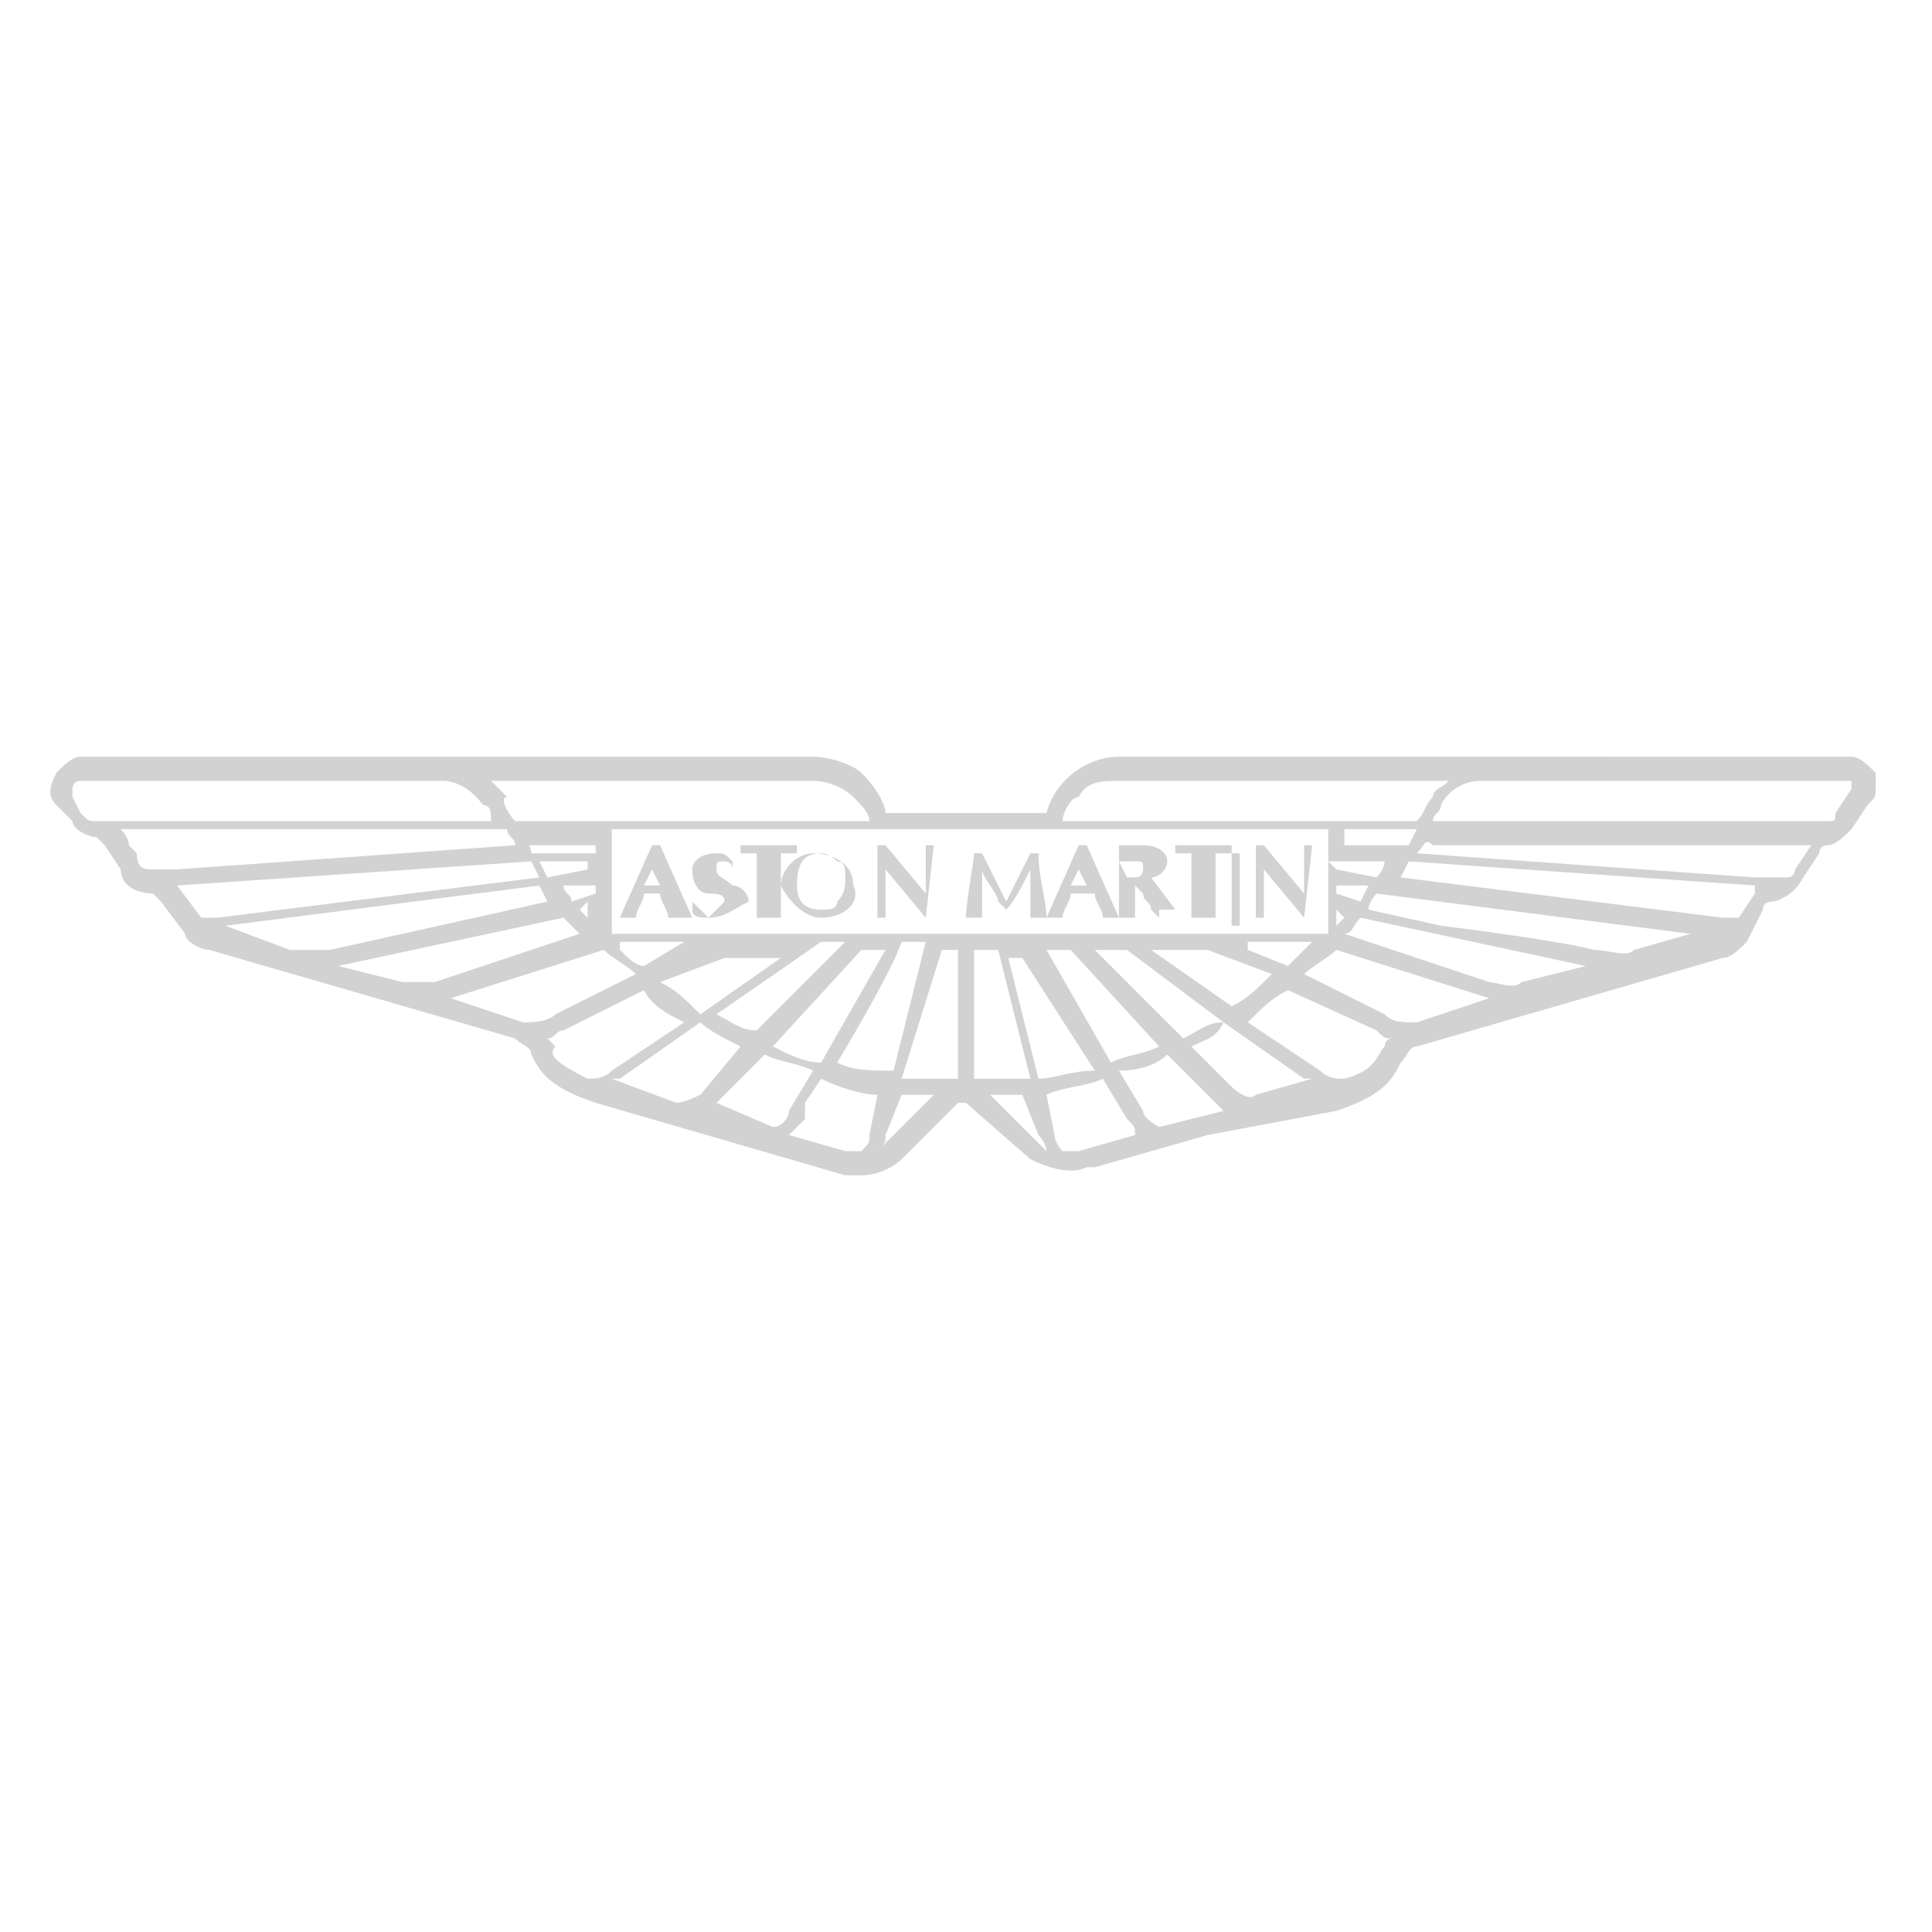 <?xml version="1.0" encoding="utf-8"?>
<!-- Generator: Adobe Illustrator 25.2.1, SVG Export Plug-In . SVG Version: 6.00 Build 0)  -->
<svg version="1.1" id="Capa_1" xmlns="http://www.w3.org/2000/svg" xmlns:xlink="http://www.w3.org/1999/xlink" x="0px" y="0px"
	 width="24px" height="24px" viewBox="0 0 24 24" style="enable-background:new 0 0 24 24;" xml:space="preserve">
<style type="text/css">
	.st0{fill:#D2D2D2;}
</style>
<g>
	<path class="st0" d="M10.7,14.6c-0.1,0-0.2,0-0.2,0l-3.1-0.9l0,0c-0.6-0.2-0.7-0.4-0.8-0.6c0-0.1-0.1-0.1-0.2-0.2l-3.8-1.1
		c-0.1,0-0.3-0.1-0.3-0.2L2,11.2c0,0-0.1-0.1-0.1-0.1c-0.2,0-0.4-0.1-0.4-0.3l-0.2-0.3c0,0-0.1-0.1-0.1-0.1c-0.1,0-0.3-0.1-0.3-0.2
		L0.7,10c-0.1-0.1-0.1-0.2,0-0.4C0.8,9.5,0.9,9.4,1,9.4h9.1c0.2,0,0.5,0.1,0.6,0.2C10.9,9.8,11,10,11,10.1c0,0,0,0,0.1,0h1.8
		c0,0,0.1,0,0.1,0c0.1-0.4,0.5-0.7,0.9-0.7H23c0.1,0,0.2,0.1,0.3,0.2l0,0c0,0,0,0.1,0,0.2c0,0.1,0,0.1-0.1,0.2l-0.2,0.3
		c-0.1,0.1-0.2,0.2-0.3,0.2c0,0-0.1,0-0.1,0.1l-0.2,0.3c-0.1,0.2-0.3,0.3-0.4,0.3c0,0-0.1,0-0.1,0.1l-0.2,0.4
		c-0.1,0.1-0.2,0.2-0.3,0.2l-3.8,1.1c-0.1,0-0.1,0.1-0.2,0.2c-0.1,0.2-0.2,0.4-0.8,0.6L15,14.1l-1.4,0.4c0,0-0.1,0-0.1,0l0,0
		c-0.2,0.1-0.5,0-0.7-0.1L12,13.7c0,0-0.1,0-0.1,0l0,0l0,0l-0.7,0.7l0,0C11.1,14.5,10.9,14.6,10.7,14.6 M12.3,13.6l0.5,0.5
		c0.1,0.1,0.1,0.1,0.2,0.2c0,0,0-0.1-0.1-0.2l-0.2-0.5C12.7,13.6,12.5,13.6,12.3,13.6 M11.2,13.6L11,14.1c0,0.1,0,0.1-0.1,0.2
		c0,0,0,0,0.1-0.1l0,0l0.6-0.6C11.5,13.6,11.3,13.6,11.2,13.6 M13,13.6l0.1,0.5c0,0.1,0.1,0.2,0.1,0.2c0,0,0.1,0,0.2,0l0.7-0.2
		C14.1,14,14.1,14,14,13.9l-0.3-0.5C13.5,13.5,13.2,13.5,13,13.6 M9.8,14.1l0.7,0.2c0.1,0,0.1,0,0.2,0c0.1-0.1,0.1-0.1,0.1-0.2l0,0
		l0.1-0.5c-0.2,0-0.5-0.1-0.7-0.2l-0.2,0.3L10,13.9C9.9,14,9.9,14,9.8,14.1 M13.9,13.3l0.3,0.5c0,0.1,0.2,0.2,0.2,0.2l0.8-0.2
		c0,0-0.1-0.1-0.1-0.1l-0.6-0.6C14.4,13.2,14.2,13.3,13.9,13.3 M9.6,14c0.1,0,0.2-0.1,0.2-0.2l0.3-0.5c-0.2-0.1-0.4-0.1-0.6-0.2
		l-0.5,0.5l0,0l0,0c0,0-0.1,0.1-0.1,0.1L9.6,14z M8.4,13.7c0.1,0,0.3-0.1,0.3-0.1L9.2,13c-0.2-0.1-0.4-0.2-0.5-0.3l-1,0.7
		c0,0,0,0-0.1,0L8.4,13.7z M14.8,13l0.5,0.5c0,0,0.2,0.2,0.3,0.1l0.7-0.2c0,0-0.1,0-0.1,0l-1-0.7C15.1,12.9,15,12.9,14.8,13
		 M12.1,11.8v1.6c0.2,0,0.4,0,0.7,0l-0.4-1.6L12.1,11.8z M11.2,13.4c0.2,0,0.4,0,0.7,0v-1.6h-0.2L11.2,13.4z M7.3,13.4
		c0.1,0,0.2,0,0.3-0.1l0.9-0.6c-0.2-0.1-0.4-0.2-0.5-0.4l-1,0.5l0,0l0,0c-0.1,0-0.1,0.1-0.2,0.1c0,0,0.1,0.1,0.1,0.1
		C6.8,13.1,6.9,13.2,7.3,13.4 M15.5,12.7l0.9,0.6c0.1,0.1,0.2,0.1,0.3,0.1c0.4-0.1,0.4-0.3,0.5-0.4c0,0,0-0.1,0.1-0.1
		c-0.1,0-0.1,0-0.2-0.1L16,12.3C15.8,12.4,15.7,12.5,15.5,12.7 M12.5,11.8l0.4,1.6c0.2,0,0.4-0.1,0.7-0.1l-0.9-1.4H12.5z M10.4,13.2
		c0.2,0.1,0.4,0.1,0.7,0.1l0.4-1.6h-0.3C11.1,12,10.7,12.7,10.4,13.2 M9.6,13c0.2,0.1,0.4,0.2,0.6,0.2l0.8-1.4h-0.3L9.6,13z
		 M13,11.8l0.8,1.4c0.2-0.1,0.4-0.1,0.6-0.2l-1.1-1.2L13,11.8z M13.6,11.8l1.1,1.1c0.2-0.1,0.3-0.2,0.5-0.2l-1.2-0.9H13.6z
		 M8.9,12.6c0.2,0.1,0.3,0.2,0.5,0.2l1.1-1.1h-0.3L8.9,12.6 M16.2,12.1l1,0.5c0.1,0.1,0.2,0.1,0.4,0.1l0.9-0.3l-1.9-0.6
		C16.5,11.9,16.3,12,16.2,12.1 M6.5,12.7c0.1,0,0.3,0,0.4-0.1l1-0.5c-0.1-0.1-0.3-0.2-0.4-0.3l-1.9,0.6l0.3,0.1L6.5,12.7 M14.3,11.8
		l1,0.7c0.2-0.1,0.3-0.2,0.5-0.4L15,11.8L14.3,11.8z M8.2,12.2c0.2,0.1,0.3,0.2,0.5,0.4l1-0.7H9L8.2,12.2z M5,12.2
		c0.1,0,0.3,0,0.4,0l1.8-0.6c-0.1-0.1-0.1-0.1-0.2-0.2L4.2,12h0L5,12.2z M18.5,12.2L18.5,12.2c0.1,0,0.3,0.1,0.4,0l0.8-0.2l-2.8-0.6
		c-0.1,0.1-0.1,0.2-0.2,0.2L18.5,12.2z M15.5,11.8L16,12c0,0,0.2-0.2,0.3-0.3H15.5z M7.7,11.8C7.8,11.9,7.9,12,8,12l0.5-0.3H7.7z
		 M19.8,11.8c0.2,0,0.4,0.1,0.5,0l0.7-0.2l-3.9-0.5c0,0-0.1,0.1-0.1,0.2l0.9,0.2C19.5,11.7,19.8,11.8,19.8,11.8L19.8,11.8z
		 M3.6,11.8c0.2,0,0.4,0,0.5,0l2.7-0.6l-0.1-0.2l-3.9,0.5L3.6,11.8z M7.6,10.3v1.3h8.9v-1.3L7.6,10.3z M16.6,11.3v0.2l0.1-0.1
		L16.6,11.3z M7.2,11.3c0,0,0.1,0.1,0.1,0.1v-0.2L7.2,11.3z M2.5,11.4c0,0,0,0,0.2,0l4-0.5l-0.1-0.2L2.2,11l0,0L2.5,11.4z
		 M17.4,10.9l4,0.5c0.1,0,0.2,0,0.2,0l0.2-0.3l0-0.1l0,0l0,0l-4.3-0.3L17.4,10.9 M16.6,11.1l0.3,0.1l0.1-0.2L16.6,11L16.6,11.1z
		 M7,11c0,0.1,0.1,0.1,0.1,0.2l0.3-0.1V11L7,11z M16.6,10.8l0.5,0.1c0,0,0.1-0.1,0.1-0.2l-0.7,0L16.6,10.8z M6.7,10.7l0.1,0.2
		l0.5-0.1v-0.1L6.7,10.7z M1.9,10.8c0.1,0,0.2,0,0.3,0l4.2-0.3c0-0.1-0.1-0.1-0.1-0.2H1.5c0,0,0.1,0.1,0.1,0.2l0.1,0.1
		C1.7,10.8,1.8,10.8,1.9,10.8 M17.6,10.6l4.2,0.3c0.1,0,0.2,0,0.4,0c0.1,0,0.1-0.1,0.1-0.1l0.2-0.3h-4.7
		C17.7,10.4,17.7,10.5,17.6,10.6 M16.7,10.5l0.8,0l0.1-0.2h-0.9V10.5z M6.5,10.4c0,0,0.1,0.1,0.1,0.2l0.8,0v-0.1H6.5z M23,9.7h-4.6
		c-0.2,0-0.4,0.1-0.5,0.3c0,0.1-0.1,0.1-0.1,0.2h4.9c0.1,0,0.1,0,0.1-0.1c0,0,0.2-0.3,0.2-0.3c0,0,0-0.1,0-0.1c0,0,0,0,0,0
		C23.1,9.7,23,9.7,23,9.7 M13.2,10.2h4.4c0.1-0.1,0.1-0.2,0.2-0.3c0-0.1,0.1-0.1,0.2-0.2h-4.1c-0.2,0-0.4,0-0.5,0.2
		C13.3,9.9,13.2,10.1,13.2,10.2 M6.4,10.2h4.4c0-0.1-0.1-0.2-0.2-0.3c-0.1-0.1-0.3-0.2-0.5-0.2H6.1c0.1,0.1,0.1,0.1,0.2,0.2
		C6.2,9.9,6.3,10.1,6.4,10.2 M1.2,10.2h4.9C6.1,10.1,6.1,10,6,10c0,0-0.2-0.3-0.5-0.3H1c-0.1,0-0.1,0.1-0.1,0.1c0,0,0,0.1,0,0.1
		l0.1,0.2c0,0,0,0,0,0l0,0C1.1,10.2,1.1,10.2,1.2,10.2"/>
	<path class="st0" d="M8.3,11.4L8.3,11.4c0-0.1-0.1-0.2-0.1-0.3H8v0c0,0.1-0.1,0.2-0.1,0.3v0H7.7l0.4-0.9h0.1l0.4,0.9H8.3 M8.2,11
		l-0.1-0.2L8,11H8.2z"/>
	<path class="st0" d="M8.8,11.4c-0.1,0-0.2,0-0.2-0.1l0,0v0l0-0.1h0v0C8.7,11.3,8.7,11.3,8.8,11.4c0.1-0.1,0.2-0.2,0.2-0.2v0
		c0-0.1-0.1-0.1-0.2-0.1S8.6,11,8.6,10.8c0-0.1,0.1-0.2,0.3-0.2c0,0,0,0,0,0h0c0.1,0,0.1,0,0.2,0.1l0,0v0l0,0.1h0v0
		c0-0.1-0.1-0.1-0.1-0.1c-0.1,0-0.1,0-0.1,0.1l0,0c0,0.1,0.1,0.1,0.2,0.2c0.1,0,0.2,0.1,0.2,0.2C9.1,11.3,9,11.4,8.8,11.4
		C8.8,11.4,8.8,11.4,8.8,11.4L8.8,11.4"/>
	<path class="st0" d="M9.4,11.4v-0.8c-0.1,0-0.2,0-0.2,0h0v-0.1h0.7v0.1h0c-0.1,0-0.1,0-0.2,0v0.8L9.4,11.4"/>
	<path class="st0" d="M10.2,11.4c-0.2,0-0.4-0.2-0.5-0.4c0,0,0,0,0,0c0-0.2,0.2-0.4,0.4-0.4h0c0.2,0,0.5,0.1,0.5,0.4
		C10.7,11.2,10.5,11.4,10.2,11.4C10.2,11.4,10.2,11.4,10.2,11.4L10.2,11.4 M10.2,10.6c-0.2,0-0.3,0.1-0.3,0.4c0,0.2,0.1,0.3,0.3,0.3
		c0,0,0,0,0,0h0c0.1,0,0.2,0,0.2-0.1c0.1-0.1,0.1-0.2,0.1-0.3v0c0-0.1,0-0.2-0.1-0.2C10.4,10.7,10.3,10.6,10.2,10.6"/>
	<path class="st0" d="M11.5,11.4L11.5,11.4L11.5,11.4l-0.5-0.6v0.6h-0.1v-0.9h0.1l0.5,0.6v-0.6h0.1L11.5,11.4L11.5,11.4"/>
	<path class="st0" d="M12.8,11.4L12.8,11.4c0-0.2,0-0.4,0-0.6c-0.1,0.2-0.2,0.4-0.3,0.5v0h0l-0.1-0.1c0-0.1-0.2-0.3-0.2-0.4v0.1
		c0,0.2,0,0.3,0,0.5v0H12v0c0-0.2,0.1-0.7,0.1-0.8v0h0.1v0c0.1,0.2,0.2,0.4,0.3,0.6l0.1-0.2l0.2-0.4h0.1v0c0,0.3,0.1,0.6,0.1,0.8v0
		L12.8,11.4"/>
	<path class="st0" d="M13.7,11.4L13.7,11.4c0-0.1-0.1-0.2-0.1-0.3h-0.3c0,0.1-0.1,0.2-0.1,0.3v0H13l0.4-0.9h0.1l0,0l0.4,0.9H13.7
		 M13.5,11l-0.1-0.2L13.3,11H13.5z"/>
	<path class="st0" d="M14.4,11.4L14.4,11.4l-0.1-0.1c0-0.1-0.1-0.1-0.1-0.2l0,0L14.1,11h0v0.4h-0.2v-0.9h0.3c0.2,0,0.3,0.1,0.3,0.2
		c0,0.1-0.1,0.2-0.2,0.2l0.3,0.4H14.4 M14,10.9L14,10.9c0.1,0,0.1,0,0.1,0c0.1,0,0.1-0.1,0.1-0.1c0-0.1,0-0.1-0.1-0.1c0,0,0,0,0,0
		l0,0c0,0,0,0-0.1,0h-0.1L14,10.9z"/>
	<path class="st0" d="M14.8,11.4v-0.8c-0.1,0-0.2,0-0.2,0h0v-0.1h0.7v0.1h0c-0.1,0-0.1,0-0.2,0v0.8L14.8,11.4"/>
	<rect x="15.3" y="10.6" class="st0" width="0.1" height="0.9"/>
	<path class="st0" d="M16.2,11.4L16.2,11.4l-0.5-0.6v0.6h-0.1v-0.9h0.1l0.5,0.6v-0.6h0.1L16.2,11.4L16.2,11.4"/>
</g>
</svg>
